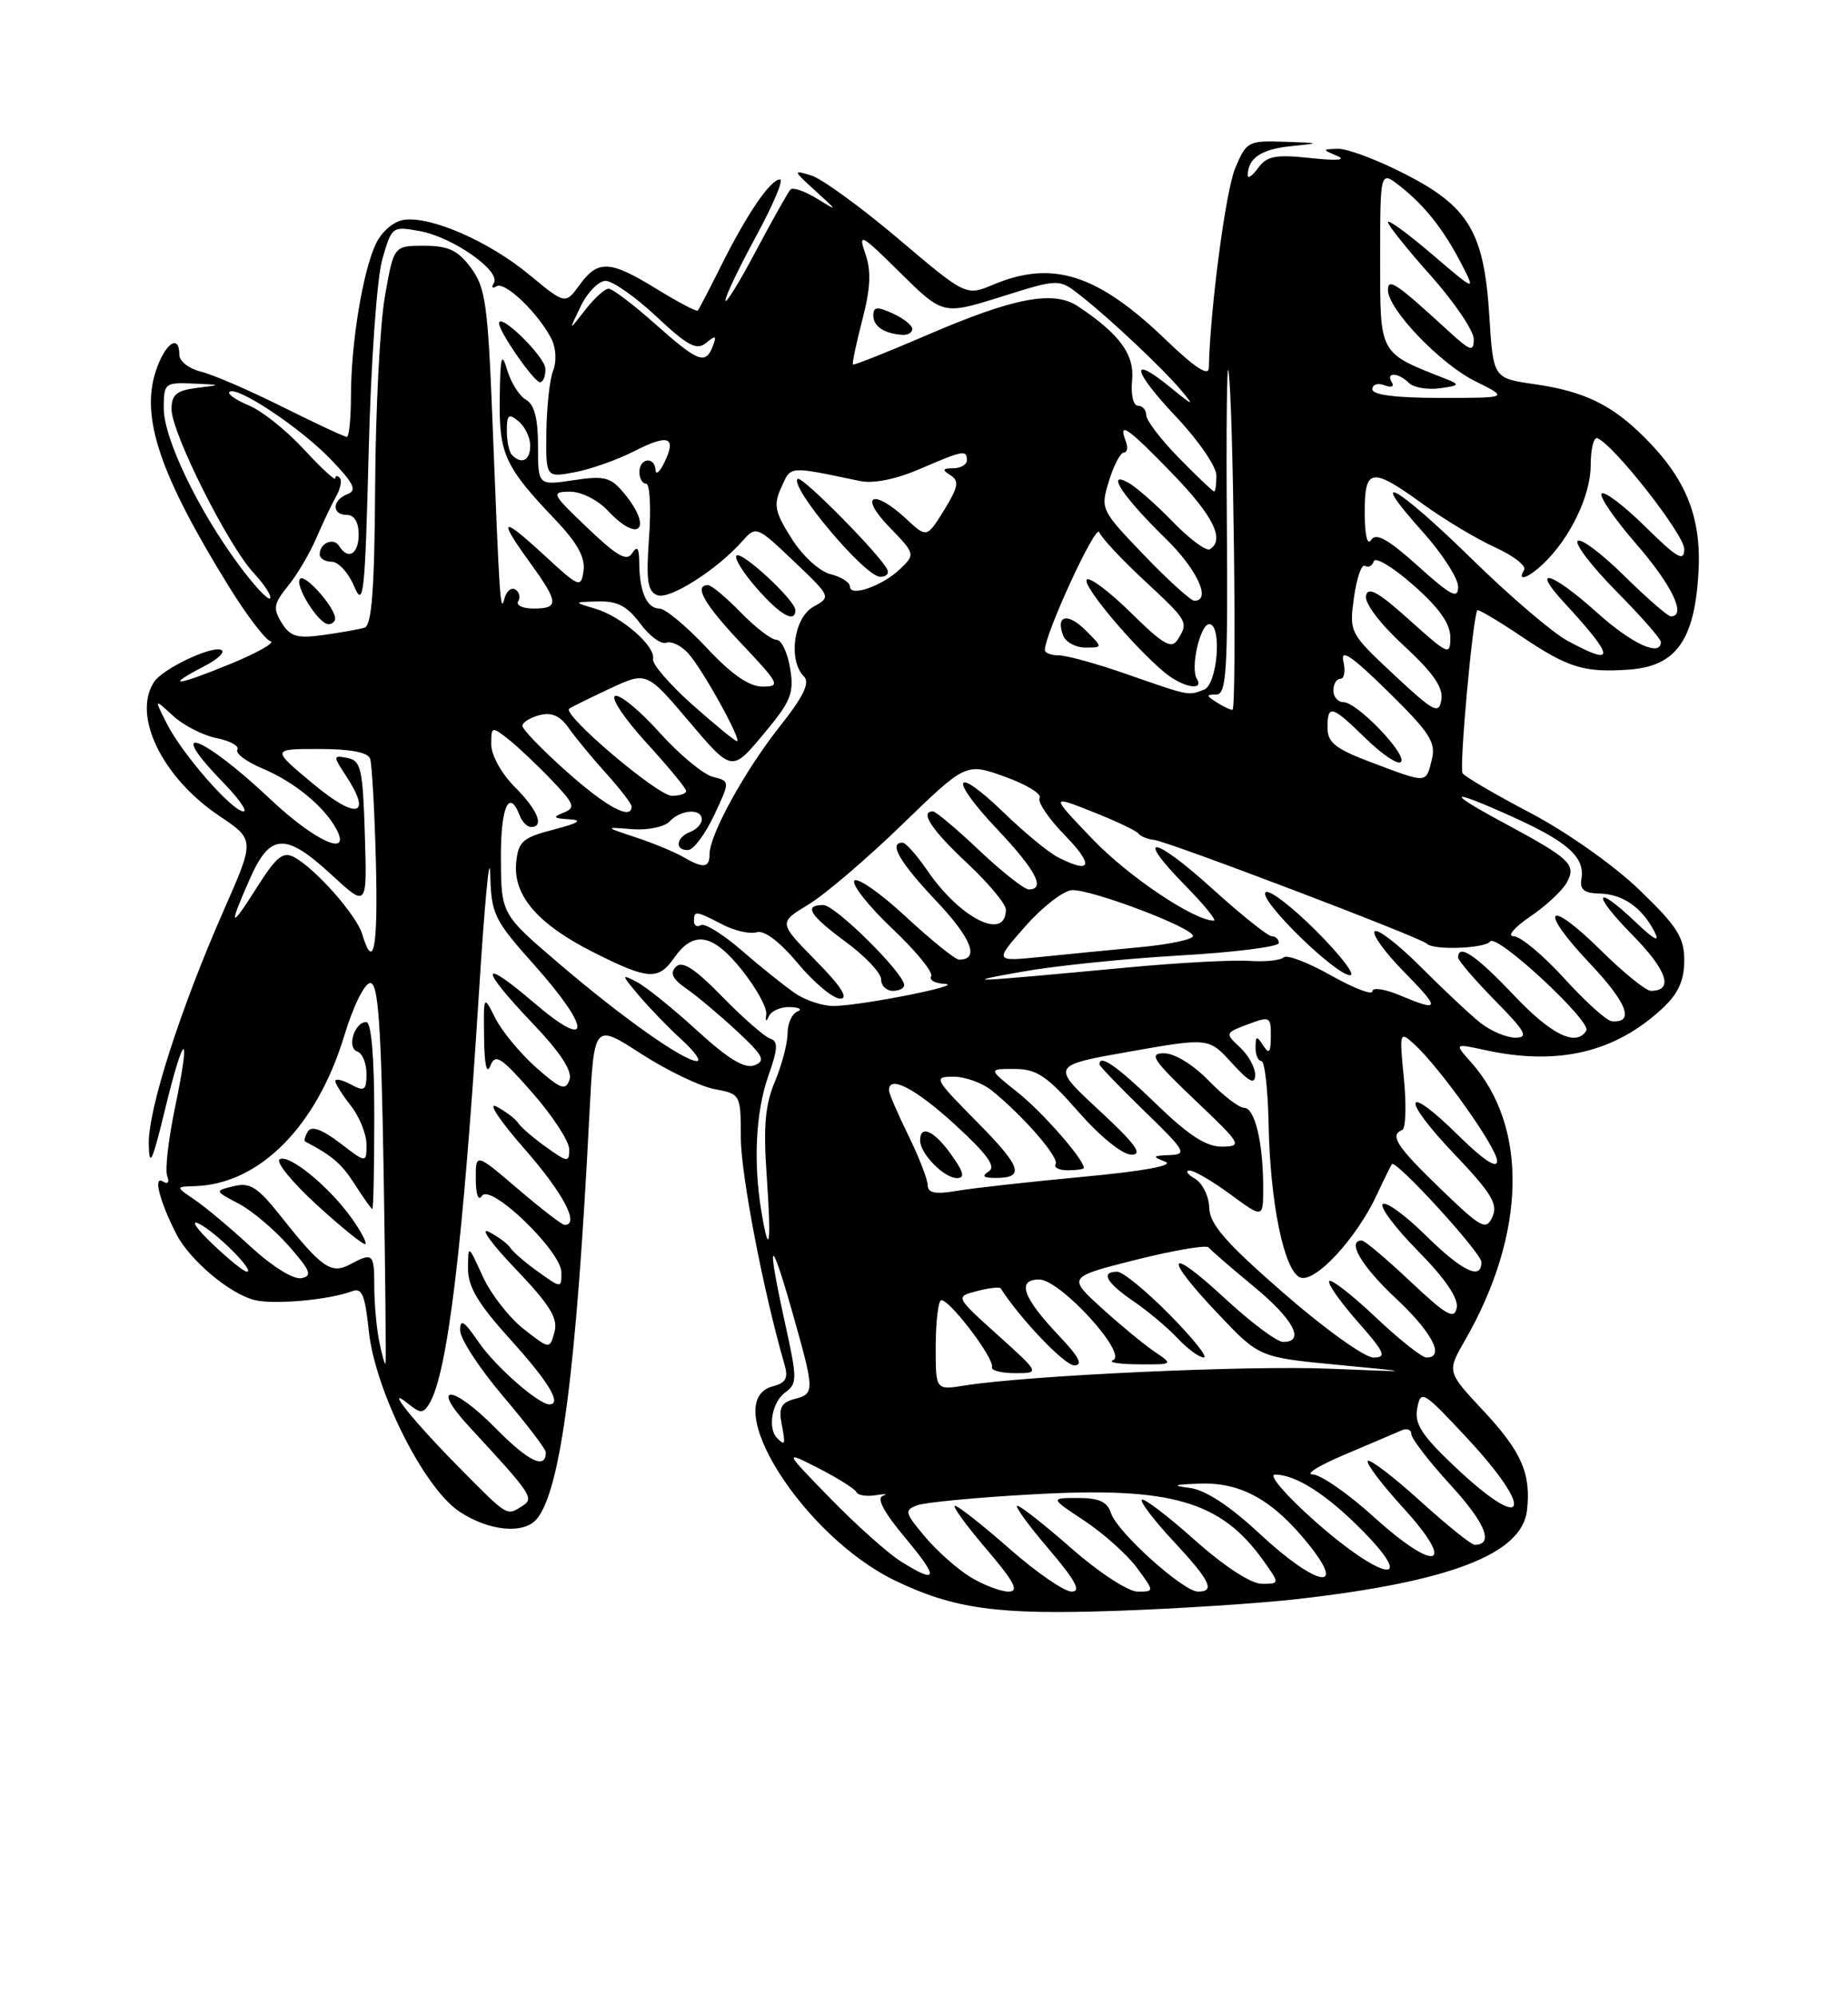 <?xml version="1.0" encoding="UTF-8" standalone="no"?>
<!DOCTYPE svg PUBLIC "-//W3C//DTD SVG 1.1//EN" "http://www.w3.org/Graphics/SVG/1.1/DTD/svg11.dtd" >
<svg xmlns="http://www.w3.org/2000/svg" xmlns:xlink="http://www.w3.org/1999/xlink" version="1.1" viewBox="0 0 237 256">
 <g >
 <path fill="currentColor"
d=" M 166.45 204.95 C 186.01 202.72 195.18 199.18 195.83 193.60 C 196.37 188.88 195.14 186.07 190.24 180.82 C 185.56 175.82 185.56 175.82 187.87 171.81 C 195.74 158.13 196.03 144.38 188.63 136.12 C 186.50 133.73 186.50 133.73 190.50 134.60 C 199.85 136.63 207.17 134.89 213.25 129.20 C 215.24 127.34 216.00 125.65 216.00 123.11 C 216.00 120.14 215.11 118.74 210.24 114.05 C 206.97 110.90 200.92 106.64 196.26 104.19 C 191.74 101.82 187.83 99.53 187.57 99.11 C 187.12 98.38 188.90 78.84 189.47 78.22 C 189.61 78.07 192.08 79.54 194.98 81.48 C 201.12 85.62 203.14 86.24 208.98 85.82 C 214.90 85.38 217.27 82.12 217.81 73.66 C 218.27 66.44 216.33 61.48 210.93 56.09 C 206.73 51.88 203.15 50.15 196.80 49.24 C 191.50 48.48 191.50 48.48 191.00 40.49 C 190.33 29.74 188.37 26.46 180.08 22.25 C 176.57 20.46 172.75 19.03 171.59 19.07 C 169.54 19.14 169.54 19.16 171.50 19.99 C 172.74 20.52 171.45 20.62 168.10 20.26 C 163.59 19.78 162.48 19.99 161.35 21.53 C 160.61 22.55 160.01 22.96 160.02 22.44 C 160.05 20.27 161.76 19.13 165.51 18.74 C 169.42 18.34 169.40 18.33 164.70 18.17 C 160.08 18.01 159.84 18.13 158.40 21.59 C 157.18 24.50 155.19 39.68 155.03 47.16 C 155.01 48.29 153.22 47.12 149.47 43.51 C 140.75 35.14 135.00 33.30 127.41 36.47 C 123.88 37.95 123.88 37.95 115.19 30.59 C 110.41 26.55 105.39 22.90 104.04 22.49 C 101.66 21.76 101.68 21.83 104.54 24.43 C 107.50 27.13 107.50 27.13 104.72 25.43 C 103.19 24.49 101.69 23.98 101.39 24.28 C 101.09 24.58 99.09 28.13 96.95 32.16 C 94.81 36.20 93.05 39.05 93.04 38.50 C 93.03 37.95 94.81 34.24 96.98 30.25 C 99.15 26.26 100.53 23.00 100.03 23.00 C 98.81 23.00 95.82 27.38 92.51 34.00 C 91.00 37.02 89.64 39.64 89.49 39.81 C 89.34 39.98 86.98 38.74 84.25 37.06 C 78.21 33.35 76.70 33.26 74.33 36.52 C 72.50 39.03 72.50 39.03 67.85 35.19 C 62.69 30.93 55.26 27.68 51.79 28.18 C 50.50 28.36 48.95 29.68 48.21 31.24 C 46.53 34.75 45.01 44.00 45.01 50.75 C 45.00 53.64 44.77 56.00 44.48 56.00 C 44.19 56.00 40.48 54.27 36.23 52.15 C 31.98 50.03 27.26 47.99 25.75 47.63 C 24.24 47.26 23.00 46.30 23.00 45.48 C 23.00 42.71 21.16 43.99 19.98 47.57 C 18.02 53.51 20.52 60.89 29.36 75.19 C 31.64 78.87 34.04 82.02 34.69 82.19 C 35.34 82.36 32.98 83.69 29.44 85.14 C 22.51 87.98 21.00 88.09 26.25 85.36 C 28.04 84.44 28.97 83.50 28.32 83.28 C 26.95 82.82 20.85 85.75 19.77 87.39 C 16.92 91.69 20.78 99.64 28.11 104.57 C 32.68 107.63 32.68 107.63 28.74 116.57 C 23.11 129.37 18.99 142.18 19.08 146.65 C 19.14 149.78 19.53 148.94 21.17 142.18 C 23.64 132.00 24.55 131.86 22.44 141.98 C 21.60 146.01 21.15 149.94 21.44 150.71 C 21.76 151.55 21.54 151.83 20.88 151.43 C 19.62 150.65 20.46 153.93 22.59 158.13 C 24.30 161.49 29.42 165.82 32.65 166.63 C 35.15 167.25 42.24 166.61 45.15 165.50 C 46.41 165.01 46.82 165.97 47.29 170.53 C 48.08 178.18 54.33 190.68 58.90 193.73 C 62.68 196.25 67.18 196.69 68.84 194.69 C 71.93 190.97 73.92 175.62 75.59 142.83 C 76.19 131.16 76.19 131.16 82.21 135.06 C 85.53 137.20 89.76 139.24 91.62 139.59 C 94.98 140.22 95.00 140.25 95.01 145.86 C 95.02 150.56 97.93 165.69 100.59 174.81 C 101.12 176.63 100.81 177.24 99.13 177.68 C 92.02 179.54 102.98 196.93 114.86 202.62 C 122.39 206.23 127.95 206.99 143.00 206.47 C 150.97 206.20 161.53 205.51 166.45 204.95 Z  M 124.46 202.14 C 122.78 201.12 120.15 198.78 118.61 196.95 C 116.02 193.87 115.95 193.56 117.65 192.93 C 118.67 192.56 125.36 191.92 132.53 191.53 C 150.21 190.54 156.57 192.38 162.03 200.04 C 164.14 203.00 164.14 203.00 161.82 203.00 C 160.42 202.99 157.00 200.76 153.20 197.37 C 149.74 194.29 146.70 191.97 146.44 192.23 C 146.18 192.48 148.00 194.87 150.49 197.54 C 155.22 202.62 155.89 204.00 153.64 204.00 C 151.75 204.00 143.25 196.35 142.49 193.96 C 142.02 192.49 140.97 192.00 138.26 192.00 C 134.66 192.00 134.66 192.00 139.10 194.94 C 141.54 196.56 144.55 199.26 145.80 200.94 C 148.06 204.00 148.06 204.00 145.89 204.00 C 144.69 204.00 140.93 201.55 137.46 198.50 C 134.01 195.47 130.87 193.00 130.47 193.00 C 130.08 193.00 131.87 195.47 134.46 198.50 C 137.91 202.54 138.70 204.00 137.44 204.00 C 136.49 204.00 132.90 201.53 129.46 198.50 C 126.01 195.47 122.87 193.00 122.47 193.00 C 122.08 193.00 123.87 195.47 126.46 198.50 C 130.11 202.78 130.75 204.00 129.33 204.00 C 128.32 203.99 126.13 203.16 124.46 202.14 Z  M 115.50 200.11 C 113.85 199.07 109.80 195.45 106.50 192.07 C 100.50 185.91 100.50 185.91 105.00 188.20 C 107.47 189.47 109.65 190.84 109.83 191.25 C 110.02 191.66 111.14 191.84 112.33 191.64 C 113.52 191.45 113.93 191.49 113.22 191.72 C 112.38 192.01 113.36 193.85 116.07 197.08 C 120.47 202.33 120.32 203.13 115.50 200.11 Z  M 161.51 196.55 C 157.68 192.99 154.59 190.97 152.58 190.71 C 150.20 190.41 150.50 190.28 153.88 190.16 C 159.16 189.97 163.27 192.26 167.84 197.96 C 172.85 204.19 168.74 203.28 161.51 196.55 Z  M 168.66 195.00 C 164.90 191.66 162.61 189.00 163.50 189.00 C 166.23 189.00 170.31 191.65 174.96 196.42 C 181.85 203.50 177.01 202.40 168.66 195.00 Z  M 176.19 194.43 C 172.89 191.44 169.36 188.99 168.34 188.98 C 167.33 188.96 169.20 187.81 172.50 186.42 C 175.80 185.02 179.06 183.64 179.75 183.33 C 180.44 183.03 181.00 183.25 181.00 183.81 C 181.00 184.38 183.28 187.34 186.08 190.39 C 190.53 195.26 191.62 198.00 189.11 198.00 C 188.69 198.00 185.54 195.47 182.13 192.38 C 178.71 189.28 175.69 186.98 175.42 187.25 C 175.14 187.52 177.19 190.23 179.96 193.27 C 186.91 200.87 184.22 201.70 176.19 194.43 Z  M 59.00 188.21 C 52.98 182.14 49.11 177.30 52.37 179.94 C 53.92 181.18 54.27 181.18 55.04 179.94 C 57.39 176.16 59.38 159.65 61.44 127.00 C 62.15 115.72 62.79 108.97 62.87 112.00 C 63.00 117.17 63.33 117.87 68.50 123.66 C 75.89 131.94 75.89 134.86 68.50 128.54 C 61.51 122.57 61.41 123.93 68.31 131.17 C 71.91 134.95 73.43 137.28 73.03 138.41 C 72.53 139.84 71.89 139.60 68.73 136.80 C 66.69 134.98 64.35 132.15 63.52 130.50 C 62.01 127.50 62.01 127.50 62.08 133.00 C 62.12 136.46 62.42 137.80 62.88 136.62 C 63.52 134.99 64.23 135.45 68.31 140.10 C 70.89 143.05 73.00 146.29 73.00 147.30 C 73.00 149.02 72.81 149.00 70.03 147.02 C 68.40 145.86 66.80 144.48 66.47 143.96 C 66.15 143.44 64.90 142.49 63.69 141.84 C 62.47 141.19 64.04 143.58 67.25 147.24 C 72.24 152.93 74.39 157.00 72.41 157.00 C 72.08 157.00 69.38 154.92 66.41 152.38 C 61.00 147.76 61.00 147.76 61.02 151.13 C 61.02 153.12 61.35 154.00 61.81 153.28 C 62.88 151.59 72.00 160.39 72.00 163.10 C 72.00 165.13 71.99 165.13 69.03 163.02 C 67.40 161.86 65.80 160.48 65.47 159.96 C 65.15 159.44 63.90 158.51 62.69 157.89 C 61.49 157.27 63.02 159.41 66.11 162.63 C 70.53 167.26 71.59 168.97 71.11 170.73 C 70.50 172.96 70.50 172.96 67.12 170.31 C 65.27 168.85 62.92 165.82 61.90 163.58 C 60.04 159.50 60.04 159.50 60.02 162.58 C 60.01 164.93 61.31 167.11 65.50 171.74 C 70.38 177.13 72.10 180.00 70.46 180.00 C 69.05 180.00 63.51 175.13 61.38 172.02 C 59.52 169.30 59.00 168.97 59.01 170.52 C 59.02 171.61 61.50 175.40 64.51 178.95 C 67.53 182.50 70.00 185.74 70.00 186.14 C 70.00 188.42 67.79 187.35 63.50 183.00 C 58.00 177.42 55.03 177.30 60.18 182.87 C 68.24 191.58 68.55 192.04 66.97 193.04 C 64.96 194.31 65.17 194.44 59.00 188.21 Z  M 186.58 187.99 C 182.30 183.94 181.37 182.49 181.76 180.48 C 182.21 178.11 182.52 178.29 188.07 184.24 C 196.99 193.80 195.82 196.72 186.58 187.99 Z  M 99.67 184.33 C 98.41 183.08 99.00 179.72 100.68 178.49 C 102.26 177.34 102.26 176.78 100.68 169.60 C 98.30 158.77 98.72 158.01 101.56 168.00 C 104.51 178.40 104.51 178.63 101.87 179.32 C 100.21 179.76 99.85 180.45 100.23 182.44 C 100.76 185.18 100.70 185.37 99.67 184.33 Z  M 120.00 172.75 C 120.00 169.77 120.28 167.05 120.63 166.70 C 121.34 165.99 127.57 174.08 127.22 175.25 C 127.10 175.66 128.44 176.00 130.19 176.00 C 133.38 176.00 133.38 176.00 127.94 171.10 C 122.50 166.20 122.50 166.20 125.30 165.48 C 126.83 165.08 128.20 164.93 128.33 165.13 C 130.89 169.10 136.53 175.00 137.77 175.00 C 138.94 175.00 138.40 173.94 135.85 171.25 C 131.16 166.31 130.34 164.00 133.28 164.00 C 135.96 164.00 144.69 173.55 142.74 174.34 C 142.06 174.62 143.53 174.85 146.00 174.87 C 150.50 174.90 150.50 174.90 148.00 173.20 C 146.62 172.26 143.57 169.74 141.21 167.59 C 136.93 163.68 136.93 163.68 145.71 161.46 C 150.55 160.25 154.72 159.54 155.00 159.89 C 155.28 160.24 157.86 162.48 160.75 164.86 C 165.89 169.09 167.44 172.00 164.56 172.00 C 163.76 172.00 160.39 169.48 157.06 166.39 C 149.62 159.50 149.07 160.88 156.25 168.44 C 161.50 173.97 161.50 173.97 171.50 174.93 C 181.50 175.88 181.50 175.88 170.50 175.43 C 160.06 174.99 131.80 176.29 123.75 177.58 C 120.00 178.18 120.00 178.18 120.00 172.75 Z  M 150.00 168.50 C 147.01 165.47 143.99 163.00 143.28 163.00 C 141.10 163.00 141.87 164.40 145.36 166.78 C 147.20 168.03 149.75 170.17 151.02 171.53 C 152.30 172.89 153.82 174.00 154.39 174.00 C 154.96 174.00 152.99 171.53 150.00 168.50 Z  M 48.63 171.91 C 48.28 170.17 48.00 167.01 48.00 164.88 C 48.00 160.65 47.82 160.49 44.87 162.07 C 42.48 163.35 41.26 162.50 36.07 155.96 C 33.05 152.15 32.07 151.52 29.99 152.03 C 27.50 152.64 27.50 152.64 30.60 154.27 C 32.31 155.16 35.20 157.61 37.04 159.70 C 39.84 162.89 40.10 163.55 38.63 163.83 C 37.63 164.02 34.88 162.31 32.19 159.83 C 29.61 157.45 26.38 154.73 25.00 153.80 C 22.50 152.10 22.50 152.10 25.00 152.03 C 33.25 151.78 40.61 144.39 44.13 132.81 C 45.30 128.95 46.76 126.00 47.49 126.00 C 48.51 126.00 48.88 131.24 49.20 150.25 C 49.42 163.59 49.53 174.63 49.43 174.78 C 49.34 174.94 48.98 173.65 48.63 171.91 Z  M 45.10 156.14 C 42.20 152.07 37.04 147.86 35.86 148.59 C 35.32 148.92 37.50 151.57 40.69 154.49 C 43.89 157.40 46.66 159.64 46.86 159.45 C 47.06 159.27 46.26 157.77 45.10 156.14 Z  M 48.00 143.00 C 48.00 135.42 47.62 131.00 46.97 131.00 C 45.45 131.00 44.44 134.31 45.82 134.77 C 46.47 134.99 47.00 136.27 47.00 137.62 C 47.00 139.76 46.75 139.94 45.00 139.00 C 43.90 138.41 43.00 138.21 43.00 138.56 C 43.00 138.90 43.90 140.33 45.00 141.73 C 46.10 143.13 47.00 145.36 47.00 146.69 C 47.00 149.10 47.00 149.10 43.59 146.50 C 41.31 144.76 39.95 144.27 39.49 145.02 C 39.11 145.63 38.96 146.22 39.15 146.32 C 42.62 148.13 43.82 149.17 45.50 151.80 C 46.60 153.52 47.61 154.94 47.75 154.96 C 47.89 154.98 48.00 149.60 48.00 143.00 Z  M 164.63 165.75 C 157.20 159.28 155.14 156.92 155.08 154.80 C 155.04 153.31 154.21 151.64 153.25 151.08 C 152.29 150.52 151.97 150.05 152.55 150.03 C 153.13 150.01 155.49 151.39 157.80 153.09 C 162.00 156.17 162.00 156.17 162.00 152.21 C 162.00 146.49 160.93 142.00 159.57 142.00 C 158.92 142.00 156.87 140.43 155.00 138.50 C 153.03 136.47 150.63 135.00 149.28 135.00 C 147.28 135.00 147.84 135.85 153.22 140.97 C 159.22 146.66 159.38 146.93 156.73 146.97 C 154.70 146.99 152.44 145.53 148.28 141.50 C 143.27 136.65 141.00 135.06 141.00 136.42 C 141.00 136.64 143.59 139.33 146.75 142.40 C 152.05 147.53 152.30 147.97 150.00 148.05 C 147.80 148.13 147.73 148.23 149.44 148.90 C 150.65 149.38 146.73 150.10 138.94 150.83 C 132.10 151.47 124.81 152.28 122.75 152.63 C 119.93 153.11 118.99 152.92 118.97 151.88 C 118.95 151.12 117.83 148.25 116.48 145.50 C 115.13 142.75 114.01 140.16 114.01 139.75 C 113.98 137.73 117.39 139.50 122.48 144.15 C 126.61 147.93 127.77 149.53 126.81 150.14 C 125.87 150.73 126.09 150.97 127.58 150.98 C 131.50 151.01 131.05 149.61 125.31 143.81 C 119.80 138.24 119.68 138.00 122.27 138.00 C 123.76 138.00 125.96 138.79 127.16 139.75 C 131.16 142.96 135.88 148.38 135.38 149.20 C 135.11 149.64 135.81 150.00 136.94 150.00 C 138.07 150.00 139.00 149.86 139.00 149.69 C 139.00 148.60 133.68 142.52 130.51 140.01 C 126.72 137.00 126.72 137.00 130.11 137.01 C 132.96 137.02 134.27 137.90 138.31 142.51 C 141.13 145.72 143.95 148.00 145.12 148.00 C 146.62 148.00 145.60 146.60 140.94 142.29 C 134.77 136.57 134.77 136.57 144.90 134.78 C 155.02 133.00 155.02 133.00 157.98 136.25 C 160.20 138.68 160.95 139.07 160.97 137.79 C 160.99 136.85 160.11 135.25 159.03 134.25 C 157.09 132.43 157.10 132.40 160.03 131.29 C 162.86 130.23 163.00 130.30 162.98 132.84 C 162.97 134.92 162.76 135.18 162.00 134.00 C 161.17 132.72 161.03 132.75 161.02 134.25 C 161.01 135.21 161.35 136.00 161.77 136.00 C 162.19 136.00 162.60 139.58 162.69 143.95 C 162.88 154.19 164.68 162.94 166.76 163.74 C 168.65 164.47 173.96 158.74 176.56 153.17 C 177.50 151.15 178.38 149.37 178.51 149.21 C 179.02 148.59 189.96 160.56 189.98 161.75 C 190.02 164.16 187.53 162.96 182.81 158.31 C 180.19 155.73 177.72 153.94 177.33 154.34 C 176.94 154.73 179.00 157.46 181.91 160.40 C 185.35 163.89 187.06 166.41 186.82 167.63 C 186.51 169.18 185.51 168.61 180.88 164.25 C 177.81 161.36 175.01 159.00 174.65 159.00 C 172.67 159.00 174.61 162.30 179.00 166.40 C 183.69 170.79 185.36 174.00 182.94 174.00 C 182.36 174.00 179.43 171.68 176.43 168.84 C 173.43 166.01 170.75 163.91 170.48 164.19 C 170.20 164.47 171.82 166.79 174.07 169.35 C 177.60 173.35 177.89 174.00 176.13 174.00 C 175.01 174.00 169.84 170.29 164.63 165.75 Z  M 122.00 148.00 C 119.81 144.92 118.00 144.09 118.00 146.17 C 118.00 147.86 121.07 151.00 122.72 151.00 C 123.78 151.00 123.60 150.24 122.00 148.00 Z  M 27.24 159.43 C 25.18 157.47 24.40 156.30 25.50 156.84 C 27.68 157.90 32.78 163.00 31.66 163.00 C 31.28 163.00 29.29 161.39 27.24 159.43 Z  M 97.64 155.25 C 96.59 148.91 96.93 142.46 98.54 137.89 C 99.77 134.41 99.82 133.45 98.79 133.13 C 98.08 132.91 95.32 130.50 92.65 127.77 C 89.10 124.13 87.50 123.10 86.69 123.91 C 85.88 124.72 86.24 125.48 88.04 126.73 C 89.39 127.66 92.30 130.11 94.50 132.15 C 97.90 135.31 98.24 135.97 96.76 136.54 C 95.51 137.02 93.41 135.75 89.40 132.09 C 86.32 129.27 82.83 126.46 81.65 125.85 C 79.64 124.80 79.66 124.91 81.95 127.61 C 83.29 129.20 85.75 131.74 87.41 133.25 C 89.07 134.76 89.96 136.00 89.38 136.00 C 87.69 136.00 79.91 130.51 71.83 123.62 C 64.28 117.18 64.28 117.18 64.24 110.09 C 64.19 103.51 65.28 100.97 66.64 104.50 C 66.95 105.33 67.62 106.00 68.11 106.00 C 69.85 106.00 68.96 103.80 66.00 100.85 C 64.32 99.17 63.00 96.78 63.00 95.43 C 63.00 93.09 63.06 93.07 65.21 94.76 C 66.42 95.72 68.91 98.06 70.74 99.98 C 73.68 103.06 73.85 103.53 72.28 104.16 C 70.83 104.73 70.96 104.89 73.00 105.01 C 74.80 105.12 74.23 105.49 71.00 106.33 C 67.02 107.36 66.47 107.85 66.20 110.55 C 65.79 114.77 68.94 118.44 76.07 122.04 C 83.09 125.58 84.41 125.68 86.42 122.82 C 88.93 119.22 91.37 119.63 95.10 124.27 C 96.96 126.59 98.39 129.17 98.27 130.00 C 98.14 130.95 98.26 131.04 98.61 130.25 C 98.92 129.56 100.14 129.04 101.33 129.08 C 102.53 129.12 102.94 129.38 102.25 129.66 C 101.56 129.94 101.00 131.20 101.00 132.46 C 101.00 133.72 100.27 136.50 99.38 138.63 C 98.12 141.62 97.88 144.38 98.33 150.75 C 98.94 159.54 98.66 161.40 97.64 155.25 Z  M 184.75 152.38 C 179.11 146.94 178.17 145.50 179.83 144.83 C 180.28 144.65 180.38 141.71 180.05 138.29 C 179.45 132.26 179.49 132.13 181.32 133.79 C 184.64 136.79 192.00 147.14 192.00 148.81 C 192.00 149.86 190.24 148.69 187.02 145.52 C 179.99 138.59 179.57 140.65 186.54 147.95 C 191.28 152.92 192.14 154.35 191.40 155.96 C 190.58 157.75 190.01 157.45 184.75 152.38 Z  M 189.88 131.12 C 188.57 130.08 185.13 126.86 182.24 123.96 C 179.34 121.06 176.67 118.99 176.30 119.37 C 175.93 119.74 177.60 122.06 180.02 124.52 C 184.79 129.38 184.73 129.75 179.47 127.55 C 177.56 126.75 176.00 126.53 176.00 127.06 C 176.00 127.59 173.60 126.66 170.67 125.01 C 167.73 123.35 165.02 122.32 164.62 122.71 C 164.23 123.10 162.25 123.30 160.21 123.16 C 158.17 123.02 151.32 123.38 145.00 123.97 C 123.61 125.96 123.08 125.98 131.00 124.56 C 135.12 123.81 144.24 122.87 151.25 122.47 C 158.26 122.07 164.00 121.35 164.00 120.87 C 164.00 120.39 163.60 120.00 163.10 120.00 C 162.61 120.00 159.19 117.27 155.50 113.93 C 147.89 107.03 145.36 106.74 152.02 113.52 C 154.44 115.98 156.08 118.00 155.67 118.00 C 153.13 118.00 144.69 112.33 140.11 107.55 C 134.71 101.91 134.71 101.91 140.10 104.04 C 143.06 105.21 145.71 106.46 145.99 106.83 C 146.27 107.20 147.18 107.57 148.00 107.65 C 149.80 107.84 182.28 120.19 183.00 120.96 C 183.80 121.82 190.44 121.58 191.11 120.67 C 191.91 119.58 204.16 130.94 203.44 132.10 C 202.13 134.21 198.95 132.64 194.09 127.50 C 189.31 122.45 187.00 120.89 187.00 122.72 C 187.00 123.11 189.12 125.58 191.71 128.22 C 195.65 132.21 196.08 133.00 194.35 133.00 C 193.20 133.00 191.20 132.15 189.88 131.12 Z  M 168.78 119.30 C 165.64 116.16 162.72 113.94 162.30 114.37 C 161.37 115.30 171.28 125.00 173.16 125.00 C 173.89 125.00 171.91 122.43 168.78 119.30 Z  M 200.60 125.39 C 197.90 122.43 194.99 120.00 194.12 120.00 C 193.24 120.00 194.18 118.88 196.24 117.48 C 198.28 116.10 200.40 114.12 200.95 113.09 C 202.18 110.80 201.42 110.08 192.80 105.44 C 185.11 101.30 185.84 101.00 194.27 104.83 C 201.13 107.95 203.28 109.92 202.81 112.66 C 202.58 114.02 203.16 114.49 205.15 114.53 C 208.12 114.60 210.58 116.31 212.18 119.42 C 212.92 120.85 212.19 120.49 209.83 118.25 C 204.41 113.10 204.06 114.47 209.41 119.90 C 213.83 124.40 214.68 127.00 211.72 127.00 C 211.08 127.00 208.20 124.66 205.31 121.81 C 198.38 114.97 197.19 116.40 203.90 123.49 C 208.70 128.56 209.68 131.16 206.69 130.89 C 206.04 130.83 203.29 128.36 200.60 125.39 Z  M 101.97 127.31 C 100.61 126.38 97.53 123.92 95.13 121.83 C 92.72 119.74 90.36 118.28 89.88 118.58 C 89.40 118.87 89.00 118.64 89.00 118.06 C 89.00 116.69 89.22 116.72 92.64 118.49 C 94.21 119.31 96.19 119.75 97.04 119.49 C 98.00 119.18 99.99 120.69 102.34 123.50 C 104.41 125.97 106.85 128.00 107.76 128.00 C 108.88 128.00 107.86 126.41 104.63 123.13 C 99.84 118.26 99.84 118.26 103.67 115.94 C 105.78 114.67 111.19 110.05 115.69 105.69 C 123.88 97.76 123.88 97.76 128.89 99.56 C 131.64 100.55 133.64 101.77 133.33 102.27 C 133.02 102.77 134.49 104.94 136.59 107.09 C 140.34 110.94 139.98 112.08 135.68 109.88 C 134.48 109.27 131.37 106.71 128.77 104.19 C 122.29 97.92 121.57 99.61 127.89 106.29 C 132.84 111.52 134.14 114.00 131.94 114.00 C 131.36 114.00 128.50 111.75 125.59 109.00 C 122.69 106.25 120.01 104.00 119.65 104.00 C 117.91 104.00 119.46 106.35 124.00 110.60 C 126.75 113.17 129.00 115.86 129.00 116.58 C 129.00 120.67 123.13 117.74 118.91 111.55 C 117.58 109.61 116.16 108.01 115.75 108.01 C 113.91 107.99 115.38 110.52 120.09 115.50 C 124.61 120.28 125.67 123.00 123.00 123.00 C 122.51 123.00 119.42 120.51 116.14 117.47 C 112.85 114.42 109.89 112.37 109.56 112.90 C 109.24 113.42 111.44 116.20 114.47 119.06 C 117.49 121.91 119.72 124.65 119.42 125.13 C 119.12 125.61 119.92 126.05 121.19 126.11 C 123.86 126.24 110.76 128.85 106.97 128.94 C 105.58 128.97 103.33 128.24 101.97 127.31 Z  M 115.96 126.25 C 115.88 124.67 107.10 116.00 105.59 116.00 C 103.00 116.00 103.81 117.30 108.54 120.78 C 110.99 122.59 113.00 124.72 113.00 125.53 C 113.00 126.34 113.67 127.00 114.50 127.00 C 115.33 127.00 115.98 126.66 115.96 126.25 Z  M 131.50 118.72 C 133.70 116.23 136.39 114.15 137.48 114.09 C 139.98 113.98 153.00 118.90 153.00 119.97 C 153.00 120.41 149.96 121.05 146.25 121.40 C 142.54 121.75 136.80 122.31 133.50 122.65 C 127.51 123.25 127.51 123.25 131.50 118.72 Z  M 46.46 119.75 C 45.71 117.28 40.51 111.39 37.75 109.88 C 36.31 109.10 35.47 109.77 33.00 113.66 C 29.48 119.22 29.24 118.97 32.05 112.63 C 34.64 106.76 36.61 106.67 42.56 112.16 C 47.08 116.33 47.08 116.33 46.79 106.93 C 46.53 98.54 46.29 97.48 44.56 97.15 C 42.69 96.79 42.69 96.87 44.38 99.45 C 47.78 104.64 45.75 105.12 40.15 100.46 C 34.80 96.00 34.80 96.00 40.93 96.00 C 44.95 96.00 47.20 96.43 47.47 97.25 C 47.70 97.94 48.03 103.79 48.20 110.25 C 48.50 121.48 47.92 124.62 46.46 119.75 Z  M 87.54 109.80 C 86.46 109.18 83.76 108.06 81.54 107.33 C 77.50 105.99 77.50 105.99 81.09 106.28 C 83.08 106.43 85.22 105.99 85.88 105.28 C 87.32 103.75 90.00 103.58 90.00 105.03 C 90.00 105.60 89.33 106.32 88.50 106.64 C 86.69 107.33 86.50 109.02 88.25 108.95 C 88.94 108.93 90.43 106.93 91.57 104.52 C 93.64 100.13 93.64 100.13 91.42 99.57 C 90.20 99.26 87.13 96.72 84.61 93.92 C 82.10 91.11 79.52 88.99 78.90 89.20 C 78.27 89.41 80.07 92.10 82.88 95.18 C 85.70 98.26 88.00 101.05 88.00 101.39 C 88.00 101.73 87.17 102.00 86.16 102.00 C 84.34 102.00 72.04 91.56 73.00 90.84 C 73.28 90.63 75.62 89.47 78.21 88.26 C 82.93 86.06 82.93 86.06 88.39 92.50 C 93.86 98.95 93.86 98.95 97.89 94.13 C 101.45 89.88 101.86 88.88 101.33 85.66 C 101.01 83.65 100.21 82.00 99.57 82.00 C 98.92 82.00 96.87 80.42 95.00 78.50 C 93.13 76.58 91.25 75.00 90.80 75.00 C 88.91 75.00 90.33 77.47 95.15 82.56 C 99.97 87.67 100.14 88.00 97.78 88.00 C 96.06 88.00 93.80 86.43 90.60 83.00 C 88.02 80.25 85.31 78.00 84.57 78.00 C 82.96 78.00 82.01 75.84 81.98 72.17 C 81.97 70.23 81.73 69.88 81.08 70.90 C 80.39 72.00 79.15 71.30 75.35 67.67 C 70.74 63.28 70.63 63.05 73.08 63.02 C 74.55 63.01 76.65 64.07 78.00 65.50 C 82.00 69.76 83.77 67.71 80.00 63.18 C 78.31 61.15 77.51 60.95 73.54 61.55 C 69.00 62.23 69.00 62.23 69.00 57.16 C 69.00 53.65 68.53 51.84 67.46 51.24 C 66.62 50.77 65.53 49.06 65.05 47.44 C 64.32 45.01 64.16 45.63 64.09 51.03 C 63.99 58.21 64.72 59.80 71.23 66.63 C 74.01 69.54 75.07 71.45 74.84 73.13 C 74.51 75.41 74.32 75.34 69.75 71.12 C 64.26 66.06 63.78 66.34 68.00 72.16 C 71.66 77.21 71.72 78.00 68.44 78.00 C 67.03 78.00 66.14 77.58 66.46 77.07 C 66.77 76.56 66.61 75.88 66.09 75.56 C 65.57 75.24 64.94 75.77 64.69 76.74 C 64.17 78.72 64.07 77.16 63.15 53.82 C 62.57 39.02 62.26 36.83 60.39 34.32 C 58.71 32.07 57.50 31.50 54.39 31.50 C 50.50 31.50 50.50 31.50 49.36 38.00 C 48.73 41.58 48.17 52.50 48.11 62.28 C 48.03 75.56 47.68 80.16 46.75 80.45 C 46.06 80.66 43.69 81.08 41.48 81.39 C 38.11 81.86 37.23 81.60 36.13 79.84 C 34.99 78.01 35.09 77.38 36.93 75.11 C 38.10 73.68 39.73 70.92 40.55 69.00 C 41.38 67.08 42.52 64.67 43.09 63.65 C 43.67 62.64 43.88 61.55 43.57 61.24 C 43.26 60.92 43.00 60.96 43.00 61.31 C 43.00 61.67 41.19 59.99 38.97 57.59 C 36.76 55.19 33.60 52.66 31.94 51.98 C 30.29 51.29 29.15 50.51 29.42 50.24 C 30.30 49.37 38.41 54.74 42.32 58.78 C 45.38 61.94 45.83 62.85 44.57 63.33 C 42.57 64.10 42.52 66.00 44.50 66.00 C 45.43 66.00 46.00 66.94 46.00 68.50 C 46.00 71.03 44.64 71.84 43.49 69.98 C 42.78 68.84 41.00 69.61 41.00 71.06 C 41.00 71.58 41.70 72.00 42.55 72.00 C 43.40 72.00 44.70 73.43 45.43 75.17 C 46.62 78.00 46.82 76.14 47.28 57.92 C 47.57 46.46 48.34 35.63 49.03 33.23 C 50.24 29.01 50.30 28.97 53.88 29.63 C 58.10 30.41 64.27 34.75 63.34 36.27 C 62.98 36.84 63.14 37.03 63.69 36.69 C 64.77 36.03 69.12 40.22 70.75 43.50 C 71.31 44.61 71.39 46.39 70.94 47.50 C 70.50 48.60 70.11 52.14 70.07 55.36 C 70.00 61.22 70.00 61.22 73.70 60.53 C 75.74 60.15 79.16 58.94 81.30 57.85 C 85.72 55.59 86.80 55.97 85.22 59.24 C 84.63 60.48 84.10 60.94 84.07 60.25 C 83.97 58.46 82.00 58.70 82.00 60.50 C 82.00 61.33 82.39 62.00 82.87 62.00 C 83.34 62.00 83.51 65.08 83.24 68.85 C 82.84 74.42 83.04 75.80 84.31 76.29 C 85.88 76.89 91.98 73.01 95.24 69.32 C 96.96 67.39 97.07 67.43 101.80 71.93 C 106.60 76.50 106.60 76.50 104.30 77.78 C 101.79 79.18 101.05 84.65 103.10 86.70 C 103.90 87.50 103.07 89.24 100.02 93.09 C 95.51 98.79 91.00 106.99 91.00 109.47 C 91.00 111.27 90.21 111.35 87.54 109.80 Z  M 42.98 79.25 C 42.94 77.83 39.13 73.53 38.49 74.18 C 37.71 74.96 40.85 80.00 42.12 80.00 C 42.60 80.00 42.99 79.66 42.98 79.25 Z  M 102.00 78.20 C 102.00 76.95 95.10 70.56 94.45 71.21 C 94.14 71.53 95.30 73.41 97.04 75.39 C 100.06 78.84 102.00 79.93 102.00 78.20 Z  M 69.94 47.25 C 69.90 45.71 64.00 39.94 64.00 41.44 C 64.00 42.52 68.49 48.98 69.25 48.99 C 69.66 48.99 69.98 48.21 69.94 47.25 Z  M 34.73 102.49 C 25.89 94.15 20.92 92.36 28.61 100.28 C 30.60 102.33 31.78 104.00 31.23 104.00 C 29.80 104.00 23.41 96.71 21.43 92.81 C 19.75 89.50 19.75 89.50 22.17 91.73 C 23.50 92.96 26.03 94.26 27.78 94.61 C 29.53 94.96 30.73 95.63 30.44 96.09 C 30.16 96.56 31.62 97.65 33.70 98.52 C 37.70 100.19 41.57 103.36 43.13 106.25 C 45.13 109.97 40.43 107.86 34.73 102.49 Z  M 72.70 98.92 C 69.56 96.13 67.00 93.48 67.00 93.04 C 67.00 92.59 67.98 91.98 69.19 91.66 C 70.73 91.26 71.83 91.74 72.92 93.29 C 73.77 94.51 75.93 97.13 77.73 99.12 C 79.53 101.11 81.00 103.03 81.00 103.37 C 81.00 105.18 77.79 103.45 72.70 98.92 Z  M 175.88 97.72 C 171.28 95.99 170.25 95.18 170.25 93.30 C 170.25 90.22 170.77 90.37 175.19 94.69 C 177.27 96.71 179.28 98.06 179.66 97.67 C 180.55 96.78 174.05 90.00 172.30 90.00 C 171.59 90.00 171.00 89.33 171.00 88.50 C 171.00 87.67 171.41 87.00 171.91 87.00 C 172.40 87.00 172.57 85.99 172.28 84.75 C 171.89 83.08 173.38 84.09 178.01 88.64 C 183.41 93.94 184.18 95.15 183.62 97.39 C 182.85 100.45 183.10 100.44 175.88 97.72 Z  M 88.78 90.31 C 85.88 87.72 83.61 85.10 83.75 84.48 C 84.12 82.86 79.75 79.04 76.38 78.03 C 73.50 77.17 73.50 77.17 76.72 77.09 C 79.17 77.02 80.45 77.69 82.10 79.92 C 83.29 81.52 84.79 82.63 85.44 82.38 C 86.09 82.13 87.37 82.75 88.28 83.76 C 90.10 85.77 95.21 95.00 94.51 95.00 C 94.26 95.00 91.69 92.89 88.78 90.31 Z  M 178.76 86.47 C 173.07 81.15 173.03 81.07 173.64 76.58 C 173.99 74.09 174.62 72.26 175.05 72.53 C 175.48 72.80 175.99 72.53 176.19 71.93 C 176.39 71.34 178.68 72.72 181.27 75.01 C 184.55 77.89 186.00 79.94 186.00 81.68 C 186.00 84.07 185.77 83.97 180.75 79.46 C 176.76 75.87 175.42 75.13 175.18 76.37 C 174.99 77.31 177.02 79.99 180.03 82.75 C 183.77 86.20 185.11 88.11 184.85 89.67 C 184.54 91.61 183.92 91.28 178.76 86.47 Z  M 156.00 90.00 C 154.67 89.14 154.67 89.03 156.00 89.02 C 157.29 89.00 157.48 85.98 157.34 67.25 C 157.25 55.29 157.34 46.40 157.54 47.50 C 158.17 50.96 158.64 91.00 158.06 90.98 C 157.75 90.98 156.82 90.53 156.00 90.00 Z  M 144.56 86.43 C 140.74 85.09 136.80 84.00 135.81 84.00 C 134.81 84.00 134.00 83.69 134.00 83.32 C 134.00 81.25 140.52 67.11 140.97 68.21 C 141.26 68.94 143.86 71.72 146.75 74.40 C 152.39 79.64 152.45 79.74 151.02 82.00 C 150.25 83.23 149.17 82.61 145.06 78.56 C 142.30 75.84 139.74 73.92 139.38 74.29 C 138.71 74.96 145.42 82.95 149.40 86.23 C 151.69 88.11 154.50 88.63 153.48 86.98 C 152.64 85.60 153.92 80.00 155.08 80.00 C 156.75 80.00 156.14 87.73 154.42 88.39 C 152.35 89.19 152.60 89.23 144.56 86.43 Z  M 139.25 80.81 C 136.94 78.49 135.34 78.85 136.35 81.46 C 136.67 82.31 137.95 83.00 139.19 83.00 C 141.44 83.00 141.44 83.00 139.25 80.81 Z  M 200.99 82.11 C 199.07 81.07 193.55 76.34 188.72 71.61 C 179.11 62.20 175.08 59.96 182.41 68.11 C 184.93 70.92 187.00 74.11 187.00 75.20 C 187.00 76.84 186.09 76.37 181.84 72.54 C 178.01 69.10 176.46 68.24 175.85 69.20 C 175.36 69.99 175.02 68.63 175.02 65.75 C 175.00 59.94 175.86 59.81 182.50 64.62 C 185.25 66.61 189.42 69.11 191.77 70.17 C 194.12 71.24 195.79 72.54 195.46 73.06 C 194.51 74.60 195.95 74.13 197.93 72.25 C 201.35 69.00 203.99 63.53 204.00 59.67 C 204.00 57.56 204.39 55.98 204.86 56.17 C 206.95 56.98 216.00 68.51 216.00 70.37 C 216.00 72.06 215.12 71.56 211.02 67.52 C 208.29 64.83 205.76 62.91 205.41 63.26 C 205.06 63.61 207.07 66.54 209.89 69.78 C 214.43 75.00 216.34 79.00 214.28 79.00 C 213.89 79.00 211.20 76.66 208.31 73.81 C 205.41 70.95 202.73 68.94 202.33 69.33 C 201.94 69.73 204.18 72.64 207.31 75.81 C 210.44 78.97 213.00 81.88 213.00 82.28 C 213.00 84.25 209.27 82.53 204.79 78.50 C 199.01 73.30 196.18 72.46 200.61 77.25 C 207.16 84.35 207.25 85.51 200.99 82.11 Z  M 30.58 72.34 C 25.36 65.27 21.00 56.17 21.00 52.34 C 21.00 49.12 21.13 49.01 24.75 49.16 C 28.44 49.32 28.45 49.33 25.25 49.72 C 22.63 50.05 22.00 50.58 22.00 52.45 C 22.00 55.48 29.22 69.87 32.53 73.44 C 33.95 74.97 34.89 76.44 34.63 76.70 C 34.37 76.97 32.54 75.00 30.58 72.34 Z  M 146.72 71.15 C 141.16 65.36 141.11 65.25 142.22 61.65 C 142.83 59.64 143.70 58.00 144.14 58.00 C 144.58 58.00 144.68 57.33 144.36 56.50 C 143.37 53.91 144.66 54.82 150.40 60.75 C 155.61 66.14 157.12 69.19 155.16 70.40 C 154.70 70.68 152.56 69.10 150.41 66.88 C 148.26 64.66 145.68 62.39 144.67 61.85 C 141.73 60.24 144.08 63.75 149.42 68.96 C 153.52 72.94 155.41 77.00 153.17 77.00 C 152.72 77.00 149.81 74.37 146.72 71.15 Z  M 109.00 75.18 C 109.00 74.65 107.88 73.93 106.50 73.59 C 105.09 73.23 102.92 71.25 101.51 69.01 C 99.35 65.59 99.17 64.71 100.21 62.45 C 101.46 59.68 101.03 59.72 110.27 61.65 C 112.00 62.02 114.87 61.44 117.95 60.12 C 123.56 57.70 124.00 57.62 124.00 59.00 C 124.00 59.55 123.21 60.01 122.25 60.02 C 120.85 60.03 120.78 60.21 121.89 60.91 C 123.05 61.64 122.90 62.42 121.08 65.38 C 118.86 68.96 118.86 68.96 116.19 66.48 C 111.97 62.57 110.09 63.46 114.01 67.51 C 117.38 70.99 117.40 71.04 115.46 72.91 C 113.17 75.10 109.00 76.57 109.00 75.18 Z  M 113.83 73.09 C 113.24 71.47 102.79 60.87 102.29 61.38 C 101.25 62.41 110.82 73.79 112.83 73.92 C 113.57 73.96 114.02 73.59 113.83 73.09 Z  M 151.21 58.71 C 148.89 56.35 147.00 53.88 147.00 53.21 C 147.00 52.55 146.52 52.00 145.94 52.00 C 145.34 52.00 145.01 50.58 145.19 48.75 C 145.51 45.43 143.59 42.81 138.23 39.25 C 135.10 37.17 129.99 38.15 118.79 42.99 C 113.74 45.16 109.51 46.84 109.39 46.72 C 109.26 46.60 109.81 44.02 110.59 41.00 C 111.65 36.91 111.75 34.73 110.97 32.50 C 110.03 29.77 110.43 29.99 115.43 34.94 C 120.94 40.37 120.94 40.37 128.38 38.04 C 135.81 35.71 135.81 35.71 138.56 37.87 C 142.38 40.87 149.10 47.20 151.50 50.05 C 153.24 52.12 153.05 52.06 150.12 49.67 C 144.79 45.31 145.20 47.46 150.84 53.43 C 153.68 56.43 156.00 59.81 156.00 60.94 C 156.00 62.07 155.87 63.00 155.71 63.00 C 155.55 63.00 153.52 61.07 151.21 58.71 Z  M 117.00 42.16 C 117.00 41.70 115.88 40.81 114.50 40.18 C 112.48 39.26 112.00 39.31 112.00 40.44 C 112.00 41.84 113.41 42.77 115.75 42.92 C 116.44 42.96 117.00 42.62 117.00 42.16 Z  M 65.67 58.33 C 65.30 57.97 65.00 56.56 65.00 55.21 C 65.00 53.14 65.24 52.95 66.50 54.00 C 67.33 54.68 68.00 56.09 68.00 57.12 C 68.00 59.01 66.91 59.58 65.67 58.33 Z  M 176.00 49.89 C 176.00 49.28 176.70 49.05 177.55 49.38 C 178.44 49.72 178.84 49.56 178.49 48.99 C 177.67 47.66 179.33 47.73 180.68 49.08 C 181.27 49.67 183.05 49.98 184.63 49.77 C 187.17 49.43 187.27 49.29 185.50 48.59 C 176.76 45.16 177.00 45.58 177.00 33.20 C 177.00 21.85 177.00 21.85 179.56 23.87 C 182.75 26.37 185.20 29.49 187.48 33.93 C 189.24 37.36 189.24 37.36 183.62 32.56 C 180.53 29.92 178.00 28.08 178.00 28.47 C 178.00 28.86 180.47 31.95 183.50 35.34 C 186.52 38.73 188.99 42.38 189.00 43.45 C 189.00 45.16 188.62 45.04 185.75 42.42 C 179.08 36.30 178.00 35.57 178.00 37.17 C 178.00 39.64 184.71 46.65 189.23 48.88 C 193.50 51.00 193.50 51.00 184.75 51.00 C 179.02 51.00 176.00 50.62 176.00 49.89 Z  M 84.00 41.50 C 81.21 39.02 78.54 37.00 78.05 37.00 C 77.56 37.00 76.21 38.24 75.03 39.75 C 72.90 42.50 72.90 42.50 74.48 39.25 C 75.34 37.46 76.78 36.00 77.67 36.00 C 78.56 36.00 81.50 38.06 84.19 40.58 C 88.24 44.37 89.35 44.95 90.57 43.94 C 91.79 42.93 91.93 43.01 91.42 44.36 C 90.48 46.79 89.56 46.44 84.00 41.50 Z "/>
</g>
</svg>
